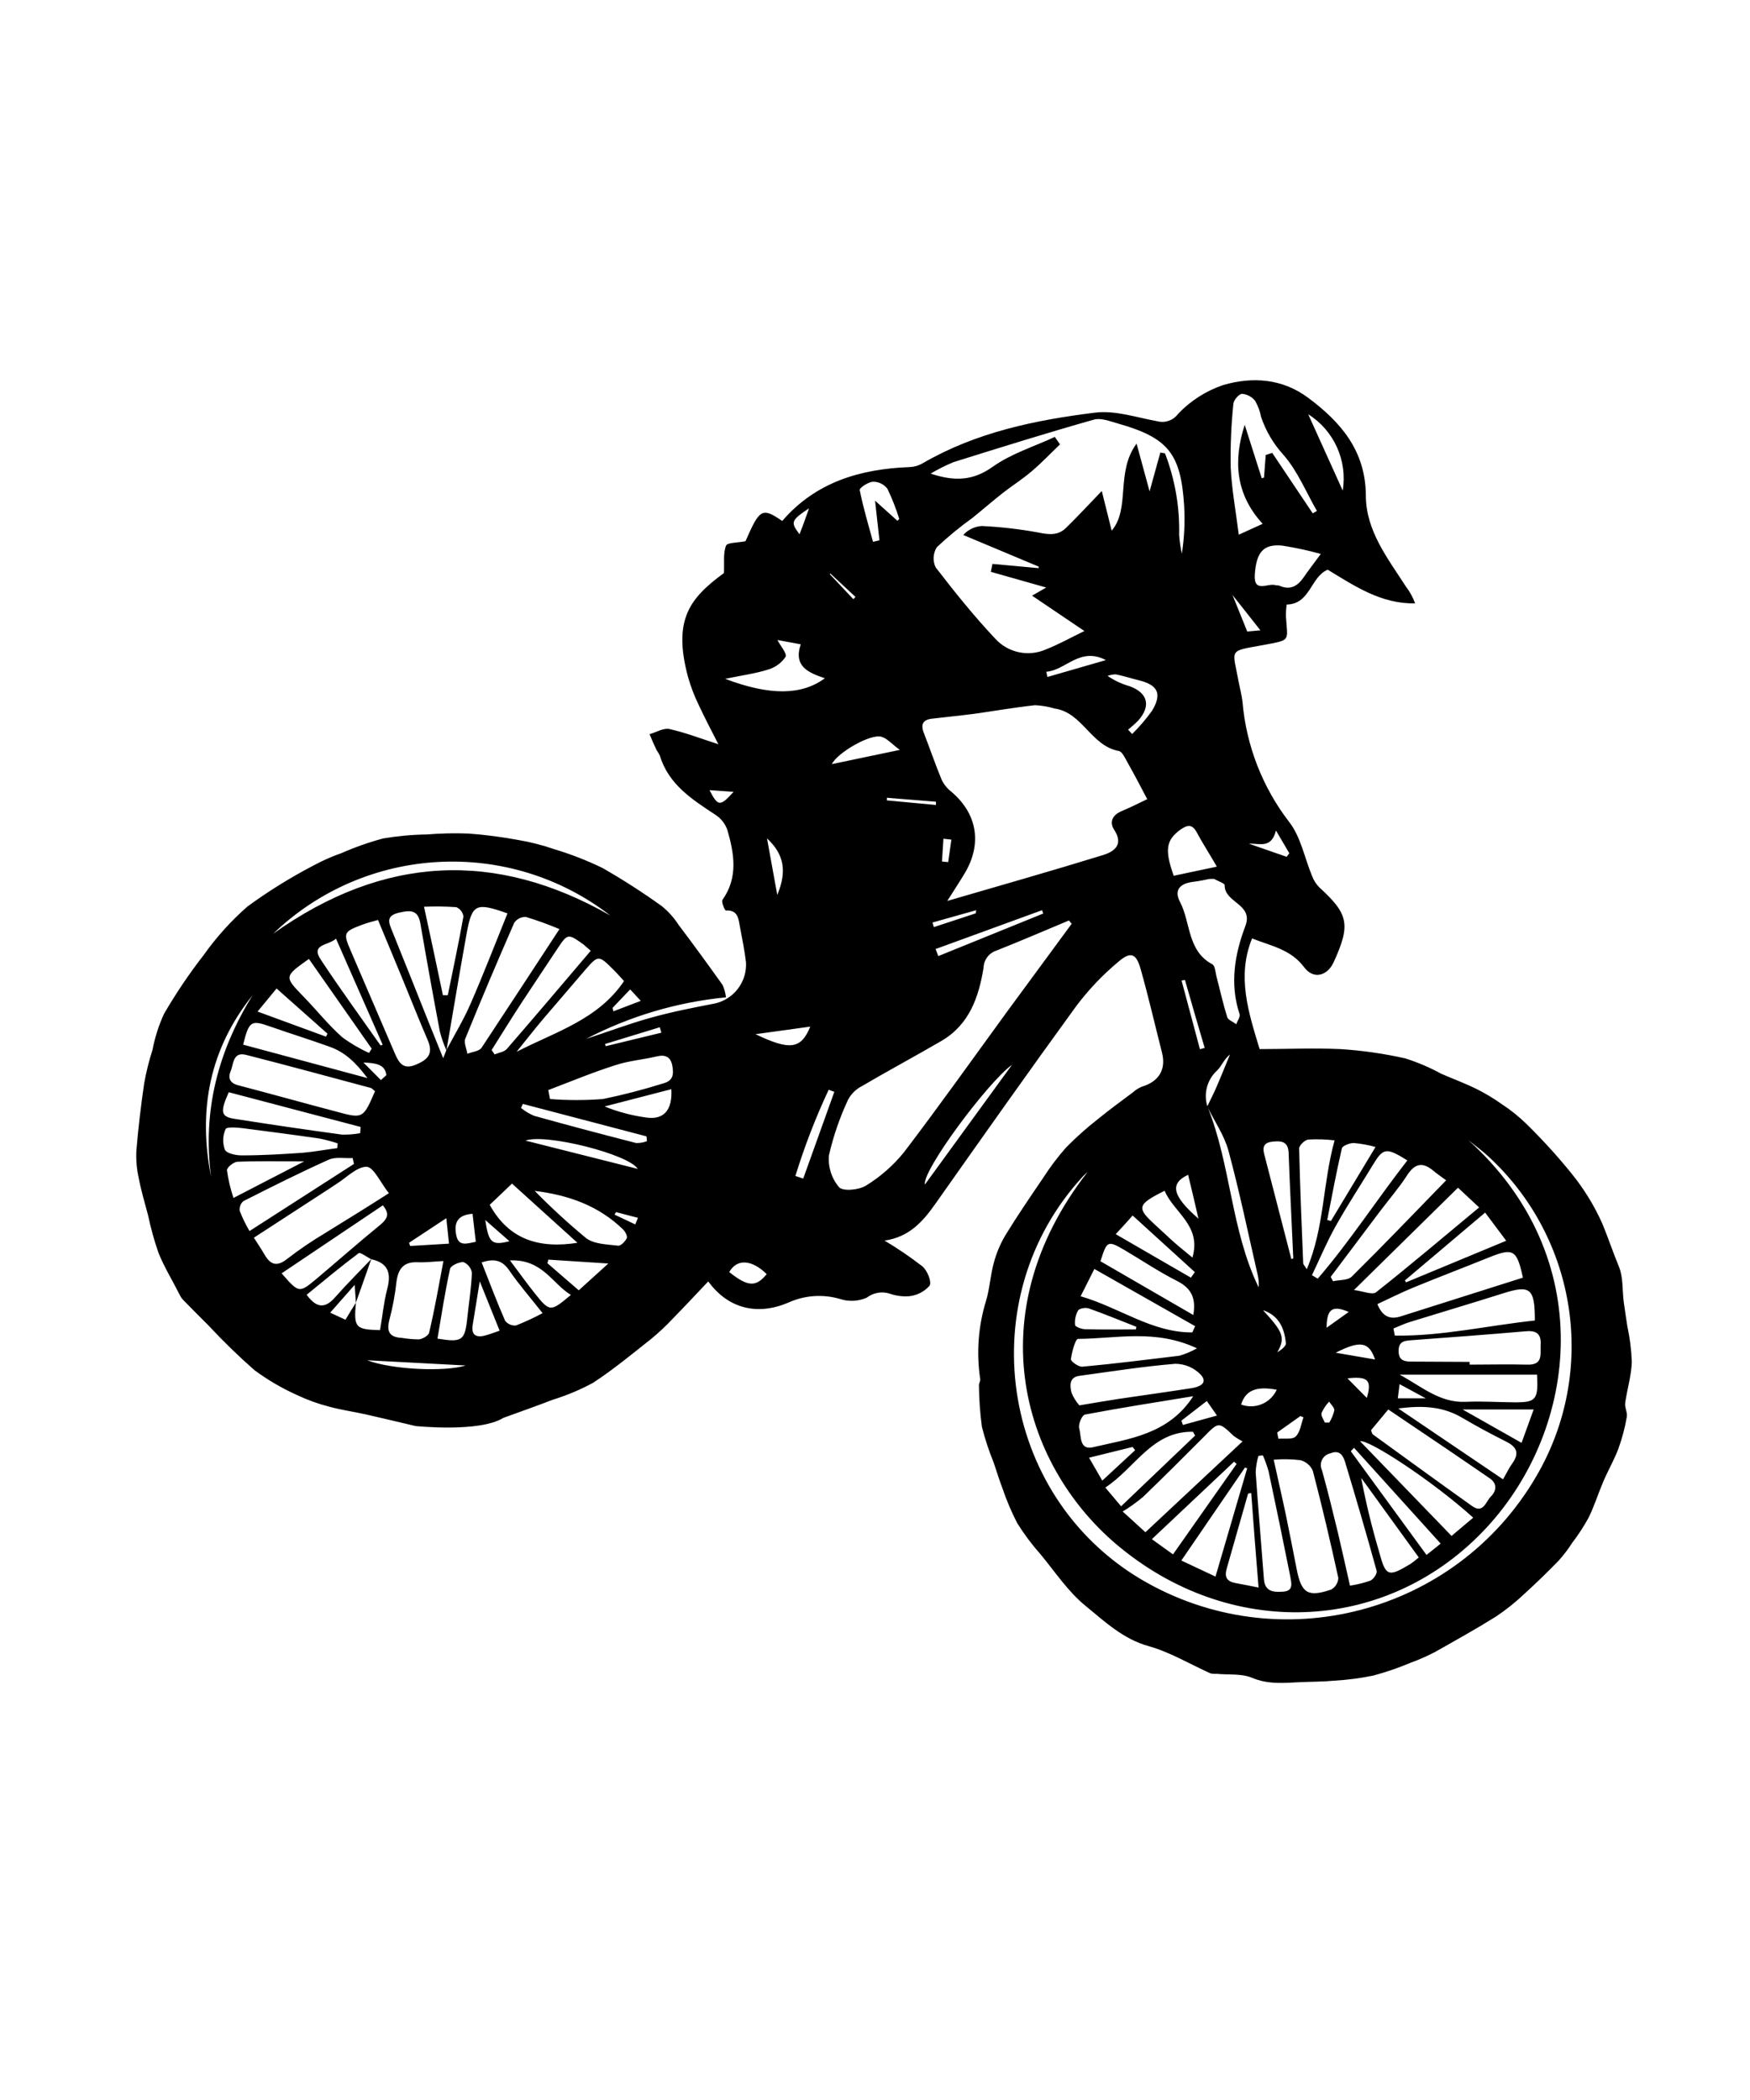 <?xml version="1.0" encoding="utf-8"?>
<svg id="Layer_1" data-name="Layer 1" xmlns="http://www.w3.org/2000/svg" viewBox="0 0 450 540">
  <path d="M 129.421 364.602 C 123.259 368.429 106.836 366.692 106.836 366.692 C 102.508 365.674 98.271 364.656 94.107 363.71 C 90.943 363.001 87.724 362.565 84.615 361.71 C 81.767 360.975 78.998 359.97 76.34 358.709 C 72.487 356.977 68.828 354.836 65.43 352.326 C 61.311 348.709 57.378 344.885 53.646 340.87 C 51.452 338.689 49.269 336.488 47.1 334.269 C 46.741 333.879 46.44 333.439 46.209 332.96 C 44.39 329.324 42.245 325.887 40.754 322.159 C 39.659 319.006 38.766 315.787 38.081 312.521 C 37.244 309.302 36.262 306.12 35.662 302.865 C 35.154 300.587 34.952 298.25 35.062 295.919 C 35.553 290.117 36.226 284.317 37.08 278.552 C 37.6 275.633 38.317 272.755 39.226 269.933 C 39.828 266.751 40.818 263.654 42.172 260.713 C 45.216 255.464 48.611 250.428 52.338 245.639 C 55.6 241.025 59.397 236.814 63.647 233.091 C 68.976 229.199 74.586 225.712 80.432 222.653 C 82.805 221.357 85.28 220.256 87.833 219.362 C 91.302 217.836 94.884 216.578 98.543 215.597 C 102.233 214.974 105.966 214.632 109.709 214.579 C 113.295 214.283 116.897 214.203 120.492 214.343 C 124.811 214.665 129.11 215.223 133.367 216.016 C 136.457 216.541 139.497 217.319 142.459 218.344 C 146.728 219.622 150.887 221.239 154.898 223.18 C 160.155 226.188 165.253 229.465 170.173 233 C 171.829 234.344 173.264 235.94 174.428 237.728 C 178.301 242.856 182.083 248.057 185.811 253.276 C 186.255 254.289 186.549 255.359 186.684 256.458 C 174.115 257.685 161.897 261.316 150.697 267.15 C 156.243 265.332 161.754 263.259 167.372 261.695 C 172.991 260.131 178.283 259.113 183.738 258.059 C 188.665 257.002 192.094 252.525 191.831 247.493 C 191.467 244.457 190.866 241.438 190.284 238.401 C 189.885 236.346 189.866 233.964 186.648 234.127 C 186.375 234.127 185.429 231.909 185.775 231.4 C 189.866 225.617 188.793 219.489 187.03 213.397 C 186.473 211.827 185.42 210.479 184.029 209.561 C 178.01 205.596 171.918 201.759 169.663 194.268 C 169.421 193.795 169.148 193.34 168.845 192.904 C 168.19 191.539 167.591 190.176 167.027 188.794 C 168.736 188.303 170.663 187.121 172.136 187.466 C 176.355 188.412 180.429 189.994 184.72 191.376 C 183.011 187.976 181.21 184.611 179.611 181.156 C 178.512 178.88 177.611 176.514 176.919 174.083 C 172.955 159.281 177.392 153.807 186.157 147.352 C 186.284 144.605 185.921 142.242 186.702 140.314 C 187.03 139.478 189.685 139.586 191.703 139.168 C 195.34 130.821 195.958 130.404 201.141 133.967 C 209.742 123.966 221.234 120.584 233.872 120.111 C 235.064 120.062 236.224 119.726 237.255 119.13 C 250.966 111.165 266.169 108.019 281.57 106.109 C 286.79 105.454 292.336 107.381 297.719 108.346 C 299.688 108.824 301.752 108.062 302.937 106.418 C 306.141 103.049 310.117 100.51 314.521 99.017 C 321.977 96.835 329.686 97.307 336.342 102.254 C 344.761 108.527 351.145 115.874 351.217 127.403 C 351.217 136.495 356.873 143.605 361.564 150.897 C 362.55 152.19 363.333 153.625 363.892 155.152 C 355.163 155.334 348.38 150.715 341.416 146.497 C 336.979 148.315 336.979 155.334 330.851 155.462 C 330.718 156.498 330.657 157.544 330.669 158.589 C 331.105 165.044 331.996 164.499 324.867 165.864 C 315.63 167.537 316.958 166.754 318.521 175.392 C 318.848 177.101 319.321 178.774 319.503 180.501 C 320.465 191.748 324.646 202.48 331.541 211.416 C 334.505 215.234 335.451 220.616 337.397 225.272 C 337.795 226.346 338.415 227.325 339.215 228.145 C 346.799 235.055 347.344 237.746 342.961 247.384 C 341.361 250.912 337.797 251.985 335.36 248.729 C 331.887 244.092 326.904 243.274 321.958 241.311 C 317.976 251.13 321.067 260.404 323.904 269.769 C 330.796 269.769 337.742 269.46 344.653 269.769 C 350.29 270.122 355.89 270.926 361.401 272.169 C 364.592 273.189 367.679 274.512 370.62 276.116 C 373.602 277.407 376.676 278.552 379.585 279.971 C 381.865 281.109 384.053 282.422 386.132 283.898 C 388.411 285.386 390.542 287.092 392.496 288.99 C 396.596 293.009 400.463 297.261 404.08 301.719 C 407.283 305.662 409.954 310.009 412.026 314.648 C 413.536 318.285 414.772 322.049 416.3 325.723 C 417.426 328.45 417.136 331.76 417.535 334.815 C 417.808 336.906 418.154 338.979 418.463 341.052 C 419.121 344.085 419.503 347.171 419.609 350.271 C 419.481 353.799 418.39 357.273 417.899 360.818 C 417.754 361.964 418.535 363.255 418.318 364.365 C 417.843 367.127 417.125 369.84 416.172 372.476 C 415.099 375.366 413.517 378.076 412.299 380.912 C 411.08 383.75 409.989 387.222 408.517 390.223 C 407.276 392.499 405.859 394.677 404.28 396.733 C 403.245 398.355 402.077 399.888 400.788 401.316 C 397.933 404.261 394.969 407.135 391.932 409.898 C 389.675 412.034 387.243 413.975 384.658 415.7 C 379.566 418.882 374.293 421.81 369.019 424.791 C 367.011 425.843 364.932 426.761 362.801 427.538 C 359.677 428.853 356.469 429.958 353.199 430.847 C 349.866 431.536 346.488 431.98 343.089 432.175 C 340.197 432.448 337.269 432.429 334.36 432.556 C 330.178 432.756 326.104 433.193 321.94 431.429 C 319.23 430.302 315.884 430.701 312.848 430.411 C 312.324 430.45 311.797 430.413 311.284 430.302 C 305.992 427.937 300.9 424.847 295.391 423.3 C 288.808 421.482 284.098 416.991 279.207 412.99 C 274.696 409.353 271.333 404.226 267.551 399.661 C 265.35 397.182 263.36 394.524 261.604 391.715 C 260.111 388.84 258.842 385.854 257.804 382.785 C 256.967 380.604 256.276 378.349 255.53 376.13 C 254.303 373.132 253.288 370.051 252.493 366.911 C 252.01 363.348 251.756 359.759 251.73 356.164 C 251.73 355.673 252.111 355.145 252.057 354.654 C 251.034 347.891 251.55 340.987 253.567 334.451 C 254.513 331.305 254.658 327.923 255.548 324.741 C 256.206 322.244 257.211 319.851 258.531 317.631 C 261.623 312.593 264.95 307.702 268.278 302.829 C 270.047 300.065 272.03 297.444 274.206 294.991 C 276.815 292.356 279.592 289.888 282.516 287.608 C 285.371 285.281 288.372 283.098 291.336 280.88 C 292.016 280.265 292.797 279.774 293.645 279.425 C 297.991 278.116 299.882 275.061 298.809 270.715 C 296.991 263.587 295.354 256.44 293.354 249.348 C 292.19 245.147 290.808 244.529 287.517 247.366 C 283.54 250.695 279.952 254.467 276.824 258.604 C 264.568 275.461 252.548 292.5 240.546 309.521 C 237.328 314.103 233.8 318.104 227.454 319.013 C 230.837 321.019 234.094 323.235 237.201 325.65 C 238.455 326.723 239.655 329.615 239.019 330.633 C 237.684 332.128 235.846 333.079 233.855 333.306 C 232.116 333.448 230.369 333.219 228.726 332.633 C 226.719 332.013 224.537 332.407 222.871 333.688 C 220.718 334.639 218.291 334.762 216.052 334.033 C 211.637 332.724 206.896 333.053 202.704 334.961 C 194.83 338.324 187.284 336.597 182.12 329.505 C 179.01 332.778 176.064 335.961 173.028 339.052 C 171.276 340.923 169.407 342.68 167.426 344.307 C 162.535 348.181 157.698 352.181 152.498 355.582 C 149.2 357.369 145.735 358.824 142.15 359.928 C 138.241 361.437 134.276 362.838 129.421 364.602 Z M 310.429 284.517 C 311.23 282.862 312.085 281.208 312.812 279.516 C 314.012 276.752 315.121 273.952 316.285 271.151 C 314.702 272.388 314.139 274.17 312.938 275.297 C 310.405 277.628 309.444 281.211 310.466 284.499 C 316.539 299.538 316.503 316.303 323.65 331.032 C 323.736 329.965 323.657 328.893 323.413 327.851 C 320.958 317.176 318.74 306.447 315.884 295.882 C 314.793 291.9 312.284 288.299 310.429 284.517 Z M 91.489 335.033 C 91.489 333.815 91.324 332.579 91.198 330.396 L 84.906 337.543 L 88.833 339.361 C 89.87 337.652 90.652 336.306 91.524 334.979 C 90.943 341.362 91.379 341.889 97.725 342.034 C 98.326 338.561 98.671 334.961 99.544 331.542 C 100.671 327.432 99.853 324.759 95.434 323.795 C 94.343 323.249 92.689 321.977 92.252 322.231 C 87.651 325.668 83.251 329.359 78.85 332.942 C 81.523 336.579 83.724 336.397 86.215 333.542 C 89.179 330.177 92.379 327.014 95.471 323.759 C 94.162 327.528 92.834 331.288 91.489 335.033 Z M 114.764 270.06 C 116.873 266.078 119.22 262.223 121.002 258.113 C 124.348 250.439 127.348 242.638 130.494 234.873 C 122.384 232 121.402 232.436 120.019 239.892 C 118.201 249.948 116.528 260.04 114.801 270.114 C 114.104 268.551 113.539 266.934 113.11 265.278 C 111.364 256.016 109.691 246.735 108.09 237.437 C 107.472 233.801 105.345 234.055 102.508 234.71 C 99.09 235.528 100.035 237.364 100.871 239.473 C 104.108 247.512 107.327 255.554 110.527 263.605 C 111.583 266.26 112.655 268.897 113.964 272.115 L 114.764 270.06 Z M 295.009 205.505 C 293.1 201.869 291.59 198.996 289.971 196.122 C 289.335 194.995 288.589 193.268 287.662 193.103 C 280.534 191.795 278.352 183.193 271.169 182.193 C 269.544 181.704 267.865 181.416 266.169 181.338 C 260.877 181.901 255.622 182.847 250.347 183.575 C 246.711 184.047 243.183 184.375 239.601 184.811 C 237.364 185.084 236.691 186.23 237.546 188.449 C 239.11 192.431 240.474 196.486 242.11 200.432 C 242.665 201.632 243.493 202.685 244.528 203.505 C 251.239 209.105 252.603 216.816 248.166 224.399 C 246.856 226.599 245.437 228.745 243.584 231.673 C 257.603 227.581 270.697 223.872 283.589 219.889 C 286.426 219.016 289.044 217.289 286.499 213.36 C 285.189 211.361 286.08 209.561 288.408 208.578 C 290.735 207.597 292.972 206.469 294.99 205.505 L 295.009 205.505 Z M 271.242 112.346 L 272.569 114.274 C 270.151 116.583 267.841 119.02 265.295 121.184 C 262.749 123.348 260.367 124.821 258.022 126.639 C 255.331 128.749 252.749 131.003 250.093 133.149 C 246.869 135.46 243.801 137.981 240.91 140.696 C 239.911 142.258 239.795 144.228 240.601 145.896 C 245.474 152.225 250.493 158.48 255.967 164.281 C 259.268 167.872 264.489 168.962 268.951 166.99 C 272.133 165.754 275.134 164.063 278.843 162.263 L 265.386 153.171 L 269.024 151.079 L 254.785 147.042 L 255.203 145.006 L 267.078 146.096 L 267.078 145.696 L 247.693 137.568 C 248.916 136.213 250.617 135.386 252.439 135.258 C 257.32 135.492 262.18 136.05 266.987 136.931 C 269.678 137.477 272.042 137.75 274.06 135.804 C 276.988 132.949 279.771 129.931 283.316 126.258 L 285.862 136.459 C 290.735 130.712 286.808 121.421 292.263 114.074 C 293.463 118.456 294.408 121.948 295.608 126.349 C 296.7 122.366 297.537 119.366 298.373 116.365 L 299.573 116.583 C 302.144 123.274 303.379 130.404 303.21 137.568 C 303.324 139.183 303.556 140.787 303.901 142.368 C 304.531 138.341 304.731 134.257 304.501 130.185 C 303.664 116.602 300.392 112.564 287.426 108.891 C 285.408 108.327 283.08 107.381 281.262 107.91 C 269.187 111.328 257.221 115.074 245.238 118.82 C 243.192 119.66 241.21 120.651 239.31 121.784 C 245.511 123.857 250.221 123.602 255.203 120.074 C 260.185 116.546 265.896 114.856 271.242 112.346 Z M 275.57 237.546 L 274.878 236.691 C 268.642 239.292 262.422 241.983 256.13 244.474 C 254.242 245.122 252.958 246.879 252.912 248.875 C 251.675 256.421 249.275 263.423 242.128 267.642 C 235.382 271.57 228.49 275.261 221.743 279.225 C 220.203 279.991 218.934 281.209 218.107 282.716 C 215.952 287.31 214.293 292.12 213.16 297.064 C 212.888 300.033 213.819 302.989 215.742 305.266 C 216.742 306.392 220.889 306.011 222.689 304.865 C 226.419 302.579 229.728 299.67 232.473 296.264 C 241.456 284.48 250.039 272.388 258.768 260.404 L 275.57 237.546 Z M 279.661 301.374 C 279.279 301.719 278.879 302.065 278.515 302.447 C 249.62 333.67 256.894 384.386 293.39 406.098 C 328.776 427.008 374.42 415.099 395.078 379.567 C 410.78 352.68 405.65 318.487 382.749 297.392 C 381.131 295.882 379.293 294.573 377.566 293.172 C 411.08 323.359 405.861 367.202 382.385 392.678 C 357.509 419.664 317.685 422.009 288.298 398.133 C 263.114 377.749 250.966 338.252 279.661 301.374 Z M 97.198 236.565 C 95.653 237.019 94.379 237.31 93.162 237.783 C 88.288 239.601 88.197 239.892 90.27 244.674 C 94.029 253.39 97.774 262.109 101.508 270.824 C 102.544 273.243 103.618 275.133 106.855 273.807 C 110.091 272.479 111.473 270.933 109.982 267.46 C 107.708 262.186 105.618 256.84 103.418 251.53 C 101.399 246.62 99.344 241.71 97.198 236.565 Z M 327.523 375.349 C 328.705 380.804 329.76 385.258 330.705 389.805 C 331.65 394.351 332.524 398.897 333.433 403.516 C 334.651 409.698 336.306 410.79 342.325 408.735 C 343.394 408.121 344.079 407.003 344.143 405.771 C 342.125 396.533 339.961 387.332 337.579 378.185 C 336.986 376.837 335.806 375.837 334.379 375.475 C 332.103 375.201 329.807 375.157 327.523 375.349 Z M 310.957 226.018 C 310.048 226.199 308.483 226.563 306.902 226.745 C 303.61 227.127 301.737 228.691 303.447 231.964 C 306.211 237.255 305.265 244.474 311.72 247.948 C 312.466 248.33 312.539 250.057 312.829 251.185 C 313.739 254.64 314.502 258.15 315.576 261.568 C 315.812 262.314 317.103 262.713 317.885 263.386 C 318.195 262.496 318.976 261.459 318.74 260.75 C 316.175 252.967 317.485 245.42 320.249 238.074 C 322.376 232.436 314.793 232.146 314.921 227.617 C 314.921 227.163 313.302 226.599 312.411 226.127 C 312.193 225.927 311.884 226.018 310.939 226.018 L 310.957 226.018 Z M 99.999 306.829 C 97.799 304.065 96.107 300.1 94.253 300.028 C 91.743 300.028 89.106 302.81 86.542 304.429 C 85.978 304.774 85.433 305.175 84.869 305.538 L 65.285 318.267 C 66.321 319.903 67.212 321.213 67.995 322.559 C 69.576 325.323 71.267 325.814 73.977 323.613 C 77.042 321.258 80.242 319.085 83.56 317.104 C 88.907 313.812 94.307 310.466 99.999 306.829 Z M 96.434 280.607 C 95.944 280.225 95.67 279.843 95.325 279.752 C 84.651 276.897 74.013 273.988 63.302 271.26 C 59.848 270.37 60.102 273.57 59.301 275.479 C 58.502 277.389 59.301 278.625 61.412 279.116 C 69.776 281.299 78.104 283.644 86.488 285.844 C 93.361 287.717 93.379 287.645 96.434 280.607 Z M 143.86 238.91 C 141.037 237.719 138.154 236.676 135.222 235.782 C 134.038 235.738 132.914 236.301 132.239 237.273 C 127.912 247.153 123.717 257.081 119.656 267.059 C 119.22 268.114 119.965 269.641 120.184 270.969 C 121.402 270.478 123.165 270.351 123.82 269.442 C 130.367 259.55 136.786 249.694 143.86 238.91 Z M 352.544 367.783 C 352.799 368.365 352.817 368.711 353 368.838 C 361.51 375.002 369.983 381.185 378.548 387.278 C 381.439 389.332 382.058 386.113 383.367 384.822 C 384.676 383.531 385.186 381.604 383.112 380.167 C 379.384 377.621 375.657 375.039 371.911 372.511 C 366.983 369.165 362.055 365.856 356.981 362.437 L 352.544 367.783 Z M 391.604 328.541 C 390.041 321.268 389.096 320.831 382.786 323.377 C 376.475 325.922 369.892 328.432 363.473 331.069 C 360.327 332.36 357.291 333.906 354.181 335.343 C 355.508 338.598 357.472 339.361 360.164 338.507 L 391.604 328.541 Z M 294.536 394.006 L 319.521 370.638 C 318.705 370.229 317.927 369.747 317.194 369.202 C 313.357 365.565 313.393 365.565 309.557 369.475 C 304.392 374.657 299.21 379.84 293.936 384.913 C 292.285 386.293 290.533 387.552 288.699 388.678 L 294.536 394.006 Z M 377.894 350.199 L 377.894 350.909 C 382.84 350.909 387.768 350.781 392.696 350.909 C 396.933 351.054 396.024 348.144 396.169 345.708 C 396.332 342.744 394.787 342.071 392.168 342.343 C 382.476 343.18 372.784 343.907 363.074 344.617 C 361.255 344.762 359.637 344.816 359.637 347.381 C 359.637 349.945 361.237 350.126 363.074 350.126 L 377.894 350.199 Z M 374.912 305.411 L 348.162 331.724 C 350.544 332.015 352.89 333.051 353.835 332.306 C 362.692 325.304 371.311 317.976 380.349 310.484 L 374.912 305.411 Z M 371.857 303.502 C 370.62 302.574 369.529 301.864 368.547 301.028 C 365.747 298.683 363.746 299.21 361.783 302.283 C 359.818 305.357 357.127 308.466 354.799 311.557 L 342.179 328.341 L 342.78 329.469 C 344.416 329.087 346.58 329.268 347.598 328.268 C 355.708 320.25 363.619 311.994 371.838 303.537 L 371.857 303.502 Z M 347.162 407.735 C 348.944 407.473 350.699 407.04 352.399 406.444 C 353.181 406.062 354.217 404.625 353.981 403.879 C 351.399 394.514 348.671 385.204 345.87 375.911 C 345.362 374.294 344.471 372.711 342.052 373.73 C 340.135 374.152 339.1 376.239 339.925 378.022 C 341.452 383.477 342.743 388.823 344.071 394.26 C 345.107 398.661 346.07 403.043 347.144 407.771 L 347.162 407.735 Z M 277.552 361.382 C 281.552 360.727 284.444 360.2 287.354 359.764 C 293.681 358.818 300.082 357.945 306.356 356.964 C 308.266 356.672 310.757 355.745 308.793 353.527 C 307.084 351.725 304.712 350.699 302.228 350.69 C 293.991 351.363 285.862 352.654 277.588 353.781 C 274.842 354.146 275.115 356.381 275.533 358.128 C 276.014 359.32 276.697 360.422 277.552 361.382 Z M 337.56 132.003 L 338.634 131.385 C 335.833 126.512 333.651 121.093 330.014 116.947 C 327.441 114.126 325.483 110.8 324.268 107.182 C 323.995 105.743 323.484 104.362 322.758 103.091 C 321.937 102.045 320.72 101.386 319.395 101.272 C 318.612 101.272 317.249 102.854 317.158 103.799 C 316.592 109.235 316.362 114.701 316.466 120.165 C 316.721 125.785 317.776 131.367 318.54 137.495 L 324.686 134.695 C 317.776 127.184 317.049 118.62 320.067 109.236 C 321.534 113.819 322.995 118.401 324.45 122.984 L 325.032 122.803 L 325.468 117.001 L 327.141 116.456 L 337.56 132.003 Z M 359.891 353.472 C 365.637 356.582 370.202 360.746 376.876 360.473 C 381.131 360.273 385.403 360.582 389.604 360.601 C 394.969 360.601 395.587 359.909 395.241 353.472 L 359.891 353.472 Z M 394.678 339.561 C 394.678 331.269 393.496 330.36 386.549 332.56 C 378.53 335.106 370.456 337.489 362.419 339.98 C 361.019 340.416 359.672 341.071 358.309 341.616 L 358.672 343.434 C 370.711 343.634 382.513 340.852 394.678 339.561 Z M 114.019 324.268 C 111.327 324.414 109.364 324.668 107.418 324.577 C 103.89 324.414 102.435 326.141 101.963 329.505 C 101.603 332.818 100.995 336.102 100.144 339.325 C 99.326 342.397 100.144 343.889 103.381 344.035 C 104.818 344.276 106.271 344.404 107.727 344.417 C 108.691 344.289 110.182 343.453 110.346 342.689 C 111.746 336.816 112.783 330.832 114.019 324.304 L 114.019 324.268 Z M 160.462 252.276 C 159.571 251.311 158.643 250.221 157.607 249.221 C 153.97 245.583 153.806 245.583 150.533 249.348 C 146.896 253.567 143.259 257.81 139.623 262.077 C 137.314 264.823 135.095 267.66 132.84 270.461 C 142.769 265.332 153.77 262.223 160.462 252.276 Z M 141.005 280.389 L 141.423 282.607 C 145.957 282.962 150.51 282.962 155.043 282.607 C 160.254 281.536 165.406 280.202 170.481 278.607 C 173.1 277.934 173.282 276.298 172.882 274.061 C 172.482 271.824 171.173 271.115 168.899 271.642 C 165.408 272.479 161.754 272.752 158.371 273.861 C 152.498 275.716 146.787 278.098 141.005 280.298 L 141.005 280.389 Z M 386.495 380.404 C 387.404 378.821 388.022 377.494 388.859 376.33 C 390.895 373.494 389.877 371.947 387.041 370.566 C 383.404 368.747 379.766 366.783 376.13 364.656 C 371.202 361.692 366.001 361.328 359.564 362.183 L 386.495 380.404 Z M 306.884 359.019 C 297.281 360.582 288.099 362.018 278.988 363.747 C 278.243 363.873 277.17 366.275 277.534 367.384 C 278.042 369.202 277.534 372.839 280.862 372.184 C 290.39 369.966 300.518 368.874 306.884 358.946 L 306.884 359.019 Z M 343.252 293.245 C 340.977 292.969 338.684 292.896 336.397 293.027 C 335.488 293.154 334.051 294.554 334.069 295.337 C 334.288 305.175 334.705 314.994 335.106 324.813 C 335.106 325.141 335.469 325.45 336.033 326.378 C 340.597 315.557 340.088 304.338 343.197 293.172 L 343.252 293.245 Z M 151.897 244.493 C 151.188 243.893 150.624 243.348 150.079 242.892 C 145.969 239.965 145.969 239.965 143.132 244.257 C 140.295 248.548 137.077 253.348 134.04 257.968 C 131.458 261.95 128.948 265.987 126.42 270.006 L 127.184 271.133 C 128.239 270.678 129.64 270.515 130.33 269.732 C 137.477 261.495 144.533 253.149 151.897 244.493 Z M 361.891 298.392 C 356.436 294.991 355.69 295.155 353.017 299.555 C 349.835 304.811 346.452 309.939 343.453 315.303 C 341.179 319.358 339.379 323.687 337.36 327.905 L 338.851 328.796 C 347.089 319.231 353.909 308.647 361.891 298.392 Z M 307.793 346.708 C 297.027 341.67 287.007 344.235 277.189 344.289 C 276.534 344.289 275.624 347.672 275.369 349.526 C 275.369 350.09 277.352 351.527 278.315 351.436 C 286.644 350.672 294.972 349.617 303.283 348.617 C 304.854 348.157 306.369 347.515 307.793 346.708 Z M 91.016 299.301 L 90.688 297.791 C 88.615 297.9 86.288 297.427 84.524 298.21 C 77.104 301.538 69.831 305.192 62.575 308.866 C 61.851 309.493 61.503 310.448 61.648 311.393 C 62.344 313.179 63.184 314.907 64.157 316.558 L 91.016 299.301 Z M 156.97 235.437 C 130.903 215.284 94.009 217.265 70.249 240.092 C 98.689 219.871 127.494 218.58 156.97 235.437 Z M 378.822 390.259 C 368.401 380.821 351.908 370.057 349.726 370.602 L 373.257 394.951 L 378.822 390.259 Z M 94.489 277.225 C 91.452 273.169 88.651 270.533 84.778 269.17 C 79.759 267.35 74.667 265.787 69.649 264.023 C 64.63 262.259 64.066 262.368 62.521 268.623 L 94.489 277.225 Z M 58.83 280.861 C 56.556 285.899 56.793 287.135 60.193 287.681 C 69.407 289.136 78.65 290.494 87.924 291.755 C 89.497 291.794 91.068 291.672 92.615 291.391 L 92.743 289.79 L 58.83 280.861 Z M 277.879 333.323 C 288.008 336.287 296.282 342.707 306.593 342.616 L 307.32 341.016 L 281.407 326.304 C 280.244 328.65 279.224 330.669 277.879 333.323 Z M 324.741 374.238 L 323.595 374.366 C 323.193 375.734 322.955 377.143 322.886 378.567 C 323.522 387.75 324.322 396.933 325.013 406.098 C 325.268 409.426 327.686 409.426 329.959 409.28 C 332.778 409.117 332.014 406.899 331.778 405.335 C 329.972 396.291 328.11 387.271 326.195 378.276 C 325.799 376.899 325.311 375.551 324.741 374.238 Z M 148.606 319.686 L 131.658 304.356 L 125.93 309.812 C 130.894 318.831 138.731 321.14 148.606 319.558 L 148.606 319.686 Z M 72.413 327.432 C 76.85 332.505 76.923 332.56 81.305 328.905 C 86.761 324.323 92.216 319.486 97.671 315.049 C 99.871 313.23 100.126 312.012 98.453 309.939 L 72.413 327.432 Z M 79.432 246.584 C 73.013 251.148 73.049 251.112 78.05 256.276 C 81.396 259.713 84.433 263.55 87.979 266.696 C 90.129 268.293 92.445 269.653 94.889 270.752 L 95.579 269.66 L 79.432 246.584 Z M 86.705 295.3 L 86.833 294.009 C 85.313 293.507 83.763 293.095 82.196 292.773 C 75.595 291.809 68.976 290.954 62.356 290.099 C 60.865 289.917 58.266 289.735 58.01 290.336 C 57.254 292.012 57.189 293.92 57.829 295.646 C 58.338 296.646 60.72 297.119 62.248 297.101 C 67.448 297.101 72.667 296.791 77.85 296.428 C 80.742 296.173 83.687 295.628 86.633 295.246 L 86.705 295.3 Z M 320.703 377.567 L 320.139 377.367 L 303.773 401.279 L 312.556 405.407 L 320.703 377.567 Z M 306.847 338.142 C 307.592 333.887 306.392 331.269 302.683 329.396 C 298.045 327.068 293.718 324.141 289.226 321.485 C 284.735 318.831 284.644 319.14 282.971 324.323 L 306.847 338.142 Z M 137.55 306.284 C 141.732 310.546 146.132 314.589 150.734 318.395 C 152.806 319.958 156.189 319.977 158.934 320.322 C 159.626 320.413 160.753 319.25 161.171 318.395 C 161.407 317.885 160.771 316.685 160.207 316.139 C 153.897 310.011 146.078 307.266 137.477 306.229 L 137.55 306.284 Z M 307.32 369.148 L 306.756 368.165 C 296.227 368.002 291.917 377.476 284.225 382.513 L 288.281 387.332 L 307.32 369.148 Z M 339.634 142.442 C 336.362 141.535 333.042 140.818 329.686 140.296 C 324.886 139.841 323.068 141.969 322.667 147.679 C 322.304 152.625 325.995 149.879 327.922 150.461 C 328.304 150.57 328.741 150.461 329.105 150.661 C 331.832 151.824 333.687 150.661 335.215 148.478 C 336.342 146.805 337.56 145.26 339.634 142.442 Z M 113.892 255.913 L 115.146 255.913 C 116.51 249.167 117.965 242.438 119.165 235.673 C 119.027 234.607 118.334 233.695 117.346 233.273 C 114.581 233.086 111.805 233.05 109.036 233.164 C 110.854 241.51 112.364 248.638 113.892 255.913 Z M 364.838 400.497 L 350.017 380.022 C 351.229 386.417 352.766 392.747 354.618 398.988 C 356.327 405.371 356.927 405.643 362.727 402.134 C 363.255 401.789 363.746 401.388 364.819 400.497 L 364.838 400.497 Z M 186.466 174.556 C 198.049 178.937 206.16 178.792 212.106 174.41 C 207.924 172.992 203.96 171.391 205.905 165.682 L 199.904 164.572 C 200.668 166.063 202.45 168.082 201.995 168.919 C 200.913 170.511 199.304 171.671 197.449 172.191 C 194.212 173.209 190.794 173.664 186.466 174.556 Z M 381.894 311.812 L 361.255 329.251 L 361.564 329.741 L 387.313 319.049 L 381.894 311.812 Z M 112.492 344.217 C 118.783 345.253 119.529 344.708 120.129 339.179 C 120.547 335.215 121.184 331.251 121.347 327.269 C 121.131 326.032 120.292 324.993 119.129 324.523 C 118.001 324.523 115.892 325.414 115.71 326.341 C 114.419 332.288 113.51 338.233 112.492 344.217 Z M 123.857 324.631 C 125.912 329.832 127.767 334.797 129.894 339.634 C 130.561 340.487 131.618 340.94 132.695 340.834 C 135.028 339.912 137.304 338.856 139.514 337.67 C 136.368 333.651 133.513 330.396 131.003 326.759 C 129.312 324.25 127.312 323.45 123.857 324.631 Z M 321.74 383.931 L 320.94 384.058 C 319.121 390.423 317.303 396.788 315.485 403.189 C 314.758 405.571 315.485 406.698 317.83 407.099 C 319.486 407.389 321.122 407.735 323.631 408.225 C 322.922 399.679 322.322 391.805 321.74 383.931 Z M 332.069 323.795 L 332.559 323.559 C 332.16 314.466 331.687 305.483 331.359 296.446 C 331.25 293.536 329.541 293.337 327.304 293.554 C 325.068 293.773 324.577 294.827 325.086 296.791 C 327.426 305.798 329.754 314.799 332.069 323.795 Z M 301.629 399.697 L 317.994 376.421 L 317.321 375.876 L 296.191 395.788 L 301.629 399.697 Z M 348.181 372.294 L 347.344 373.166 L 366.819 399.843 L 370.456 396.933 L 348.181 372.294 Z M 299.483 306.193 C 292.208 309.829 292.208 310.593 297.391 315.285 C 298.973 316.703 300.483 318.194 302.083 319.595 C 303.683 320.995 304.938 321.958 306.628 323.377 C 309.011 315.067 301.864 311.884 299.483 306.21 L 299.483 306.193 Z M 97.871 268.842 L 98.398 268.641 L 86.397 241.365 C 84.451 243.183 79.759 242.71 82.524 246.82 C 87.488 254.331 92.725 261.532 97.871 268.842 Z M 301.809 225.199 L 312.903 222.853 C 311.084 219.689 309.266 216.888 307.702 213.979 C 306.52 211.797 305.246 212.16 303.556 213.325 C 299.865 216.016 299.427 218.489 301.809 225.181 L 301.809 225.199 Z M 353.708 294.936 C 351.882 294.429 350.014 294.089 348.126 293.918 C 347.053 293.918 345.217 294.609 345.052 295.3 C 343.634 301.391 342.507 307.557 341.288 313.702 L 342.234 313.976 L 353.708 294.936 Z M 60.03 308.048 L 78.214 298.646 C 71.703 298.646 66.412 298.518 61.121 298.737 C 60.121 298.737 58.338 300.191 58.357 300.92 C 58.697 303.336 59.256 305.714 60.03 308.03 L 60.03 308.048 Z M 291.245 312.557 C 289.681 314.375 288.389 315.722 286.899 317.358 L 306.229 328.541 L 307.247 327.122 L 291.245 312.557 Z M 66.231 260.113 L 83.832 266.569 L 84.214 265.805 L 71.122 254.185 L 66.231 260.113 Z M 131.13 324.104 C 133.695 327.504 135.513 330.069 137.477 332.524 C 141.387 337.415 141.532 337.398 146.805 332.978 C 142.042 330.16 139.514 323.741 131.13 324.104 Z M 230.781 133.932 L 231.236 133.44 C 230.416 130.787 229.401 128.197 228.199 125.694 C 227.339 124.552 225.993 123.878 224.562 123.875 C 223.308 123.875 220.925 125.494 221.071 126.021 C 221.962 130.513 223.29 134.913 224.49 139.332 L 226.144 138.932 L 225.017 128.749 L 230.781 133.932 Z M 376.093 362.437 L 391.259 371.02 C 392.314 368.111 393.242 365.565 394.369 362.437 L 376.093 362.437 Z M 134.44 283.862 L 133.967 284.899 C 134.984 285.722 136.112 286.401 137.314 286.917 C 146.041 289.354 154.789 291.664 163.553 293.918 C 164.509 293.949 165.46 293.79 166.354 293.445 L 166.245 292.209 L 134.44 283.862 Z M 172.627 280.08 L 155.462 284.517 C 158.88 285.904 162.461 286.857 166.117 287.353 C 170.627 288.045 172.955 285.517 172.627 280.08 Z M 237.837 304.593 L 260.241 273.788 C 253.93 278.37 237.092 301.046 237.837 304.593 Z M 135.131 293.3 L 163.989 300.573 C 161.644 296.773 140.223 291.408 135.131 293.3 Z M 64.957 255.913 C 53.901 269.697 50.865 285.444 54.283 302.628 C 52.046 285.753 56.029 270.333 64.957 255.913 Z M 141.005 323.904 L 140.768 324.831 L 148.824 331.796 L 156.425 324.904 L 141.005 323.904 Z M 292.082 341.852 L 292.208 341.18 C 288.135 339.579 284.08 337.906 279.97 336.452 C 279.17 336.161 277.57 336.452 277.243 336.942 C 276.591 338.078 276.312 339.386 276.443 340.689 C 276.443 341.162 278.098 341.78 278.988 341.798 C 283.353 341.926 287.717 341.852 292.082 341.852 Z M 231.381 192.83 C 229.309 191.303 228.108 189.849 226.636 189.449 C 223.78 188.648 215.325 193.558 213.906 196.486 L 231.381 192.83 Z M 123.365 329.487 C 122.638 334.015 122.074 337.379 121.547 340.725 C 121.165 343.107 122.238 343.98 124.475 343.489 C 125.712 343.198 126.875 342.707 128.475 342.18 L 123.365 329.487 Z M 290.099 187.648 L 291.117 188.757 C 292.976 186.919 294.678 184.929 296.209 182.812 C 298.9 178.392 297.773 176.119 292.736 174.901 C 290.791 174.428 288.899 173.792 286.935 173.41 C 286.208 173.406 285.484 173.542 284.807 173.81 C 286.531 174.987 288.436 175.877 290.444 176.446 C 295.172 178.156 296.027 181.538 292.663 185.32 C 291.853 186.131 290.996 186.895 290.099 187.612 L 290.099 187.648 Z M 204.541 302.392 L 206.542 303.065 C 209.196 295.623 211.864 288.185 214.542 280.752 L 213.088 280.225 C 209.73 287.395 206.872 294.789 204.541 302.356 L 204.541 302.392 Z M 345.271 126.149 C 346.522 118.42 343.027 110.692 336.397 106.528 L 345.271 126.149 Z M 283.444 380.73 L 291.881 372.912 L 291.245 372.075 L 280.043 374.839 L 283.444 380.73 Z M 268.26 234.91 L 267.95 234.055 L 240.583 244.038 L 241.273 245.856 L 268.26 234.91 Z M 194.285 265.933 C 203.231 270.242 205.996 269.715 208.36 263.987 L 194.285 265.933 Z M 105.181 319.576 L 105.473 320.395 L 115.456 319.795 L 114.764 313.248 L 105.181 319.576 Z M 197.104 327.595 C 193.285 323.832 189.466 323.65 187.52 327.105 C 192.321 330.923 194.394 331.032 197.177 327.595 L 197.104 327.595 Z M 121.511 312.121 C 117.292 312.411 116.728 314.848 117.346 317.74 C 117.965 320.632 120.129 319.74 122.347 319.322 L 121.511 312.121 Z M 305.447 302.12 C 300.683 304.392 301.519 307.575 308.175 313.376 C 307.266 309.321 306.429 305.902 305.519 302.12 L 305.447 302.12 Z M 328.232 357.346 C 322.94 356.381 320.285 357.546 319.139 361.165 C 322.724 362.499 326.728 360.83 328.304 357.346 L 328.232 357.346 Z M 284.371 169.737 C 277.66 166.246 274.024 172.391 269.042 172.737 L 269.332 174.083 L 284.371 169.737 Z M 199.868 230.127 C 202.377 224.09 201.686 219.744 197.231 215.58 C 198.122 220.544 198.904 224.853 199.868 230.127 Z M 94.398 349.781 C 100.871 352.217 114.401 352.799 119.747 351.126 L 94.398 349.781 Z M 343.525 347.854 L 353.581 349.581 C 352.035 345.016 349.78 344.617 343.453 347.854 L 343.525 347.854 Z M 303.792 365.31 L 304.174 366.42 L 312.938 364.001 L 310.321 360.256 L 303.792 365.31 Z M 328.104 213.561 C 326.904 218.27 323.977 216.853 321.14 216.944 L 330.851 220.325 L 331.541 219.416 L 328.104 213.561 Z M 304.773 251.985 L 303.829 252.131 C 305.416 258.022 306.993 263.913 308.557 269.806 L 309.774 269.46 C 308.052 263.641 306.362 257.817 304.701 251.985 L 304.773 251.985 Z M 328.414 368.365 L 328.741 369.966 C 330.268 369.82 332.378 370.22 333.196 369.365 C 334.36 368.238 334.56 366.147 335.178 364.456 L 334.396 364.129 L 328.414 368.365 Z M 346.508 354.454 L 351.472 359.473 C 352.799 354.909 351.835 353.836 346.471 354.436 L 346.508 354.454 Z M 155.57 268.46 L 155.752 269.023 L 170.064 265.551 L 169.663 264.15 L 155.57 268.46 Z M 324.104 162.08 L 316.921 152.989 C 318.376 156.625 319.503 159.39 320.721 162.39 L 324.104 162.08 Z M 324.813 336.961 C 330.014 342.562 330.541 344.053 328.45 347.744 C 329.395 347.126 330.76 346.162 330.65 345.38 C 330.305 341.598 328.85 338.288 324.867 336.942 L 324.813 336.961 Z M 124.784 313.721 C 125.657 319.649 126.494 320.304 131.003 319.176 L 124.784 313.721 Z M 157.516 259.168 L 157.716 260.059 L 164.772 257.367 L 162.044 254.422 L 157.516 259.168 Z M 346.816 337.361 C 342.616 335.543 341.161 336.579 341.125 341.416 L 346.816 337.361 Z M 340.743 365.802 L 341.815 365.802 C 342.416 364.823 342.857 363.754 343.125 362.637 C 343.125 361.929 342.252 361.165 341.78 360.419 C 340.985 361.259 340.334 362.222 339.852 363.274 C 339.58 364.001 340.343 365.019 340.67 365.783 L 340.743 365.802 Z M 359.891 355.927 C 359.728 357.236 359.582 358.31 359.436 359.564 L 366.619 359.564 L 359.891 355.927 Z M 219.434 154.08 L 219.98 153.497 L 213.507 147.46 L 213.379 147.642 L 219.434 154.08 Z M 97.944 277.734 L 99.344 276.48 C 99.053 273.551 96.325 273.351 93.452 273.224 L 97.944 277.734 Z M 188.611 203.614 L 182.447 203.178 C 184.611 207.397 185.175 207.451 188.611 203.633 L 188.611 203.614 Z M 250.911 234.855 L 251.02 234.055 L 239.783 237.219 L 240.128 238.401 L 250.911 234.855 Z M 158.407 311.684 L 158.025 312.339 L 163.353 314.848 L 164.045 313.157 L 158.407 311.684 Z M 244.638 215.907 L 242.601 215.671 L 242.219 221.526 L 243.82 221.69 L 244.638 215.907 Z M 240.674 206.996 L 240.674 206.16 L 228.053 205.141 L 228.053 205.814 L 240.674 206.996 Z M 207.942 130.767 C 203.377 133.858 203.25 134.277 205.596 137.386 C 206.377 135.386 207.087 133.422 208.015 130.786 L 207.942 130.767 Z" style=""/>
</svg>